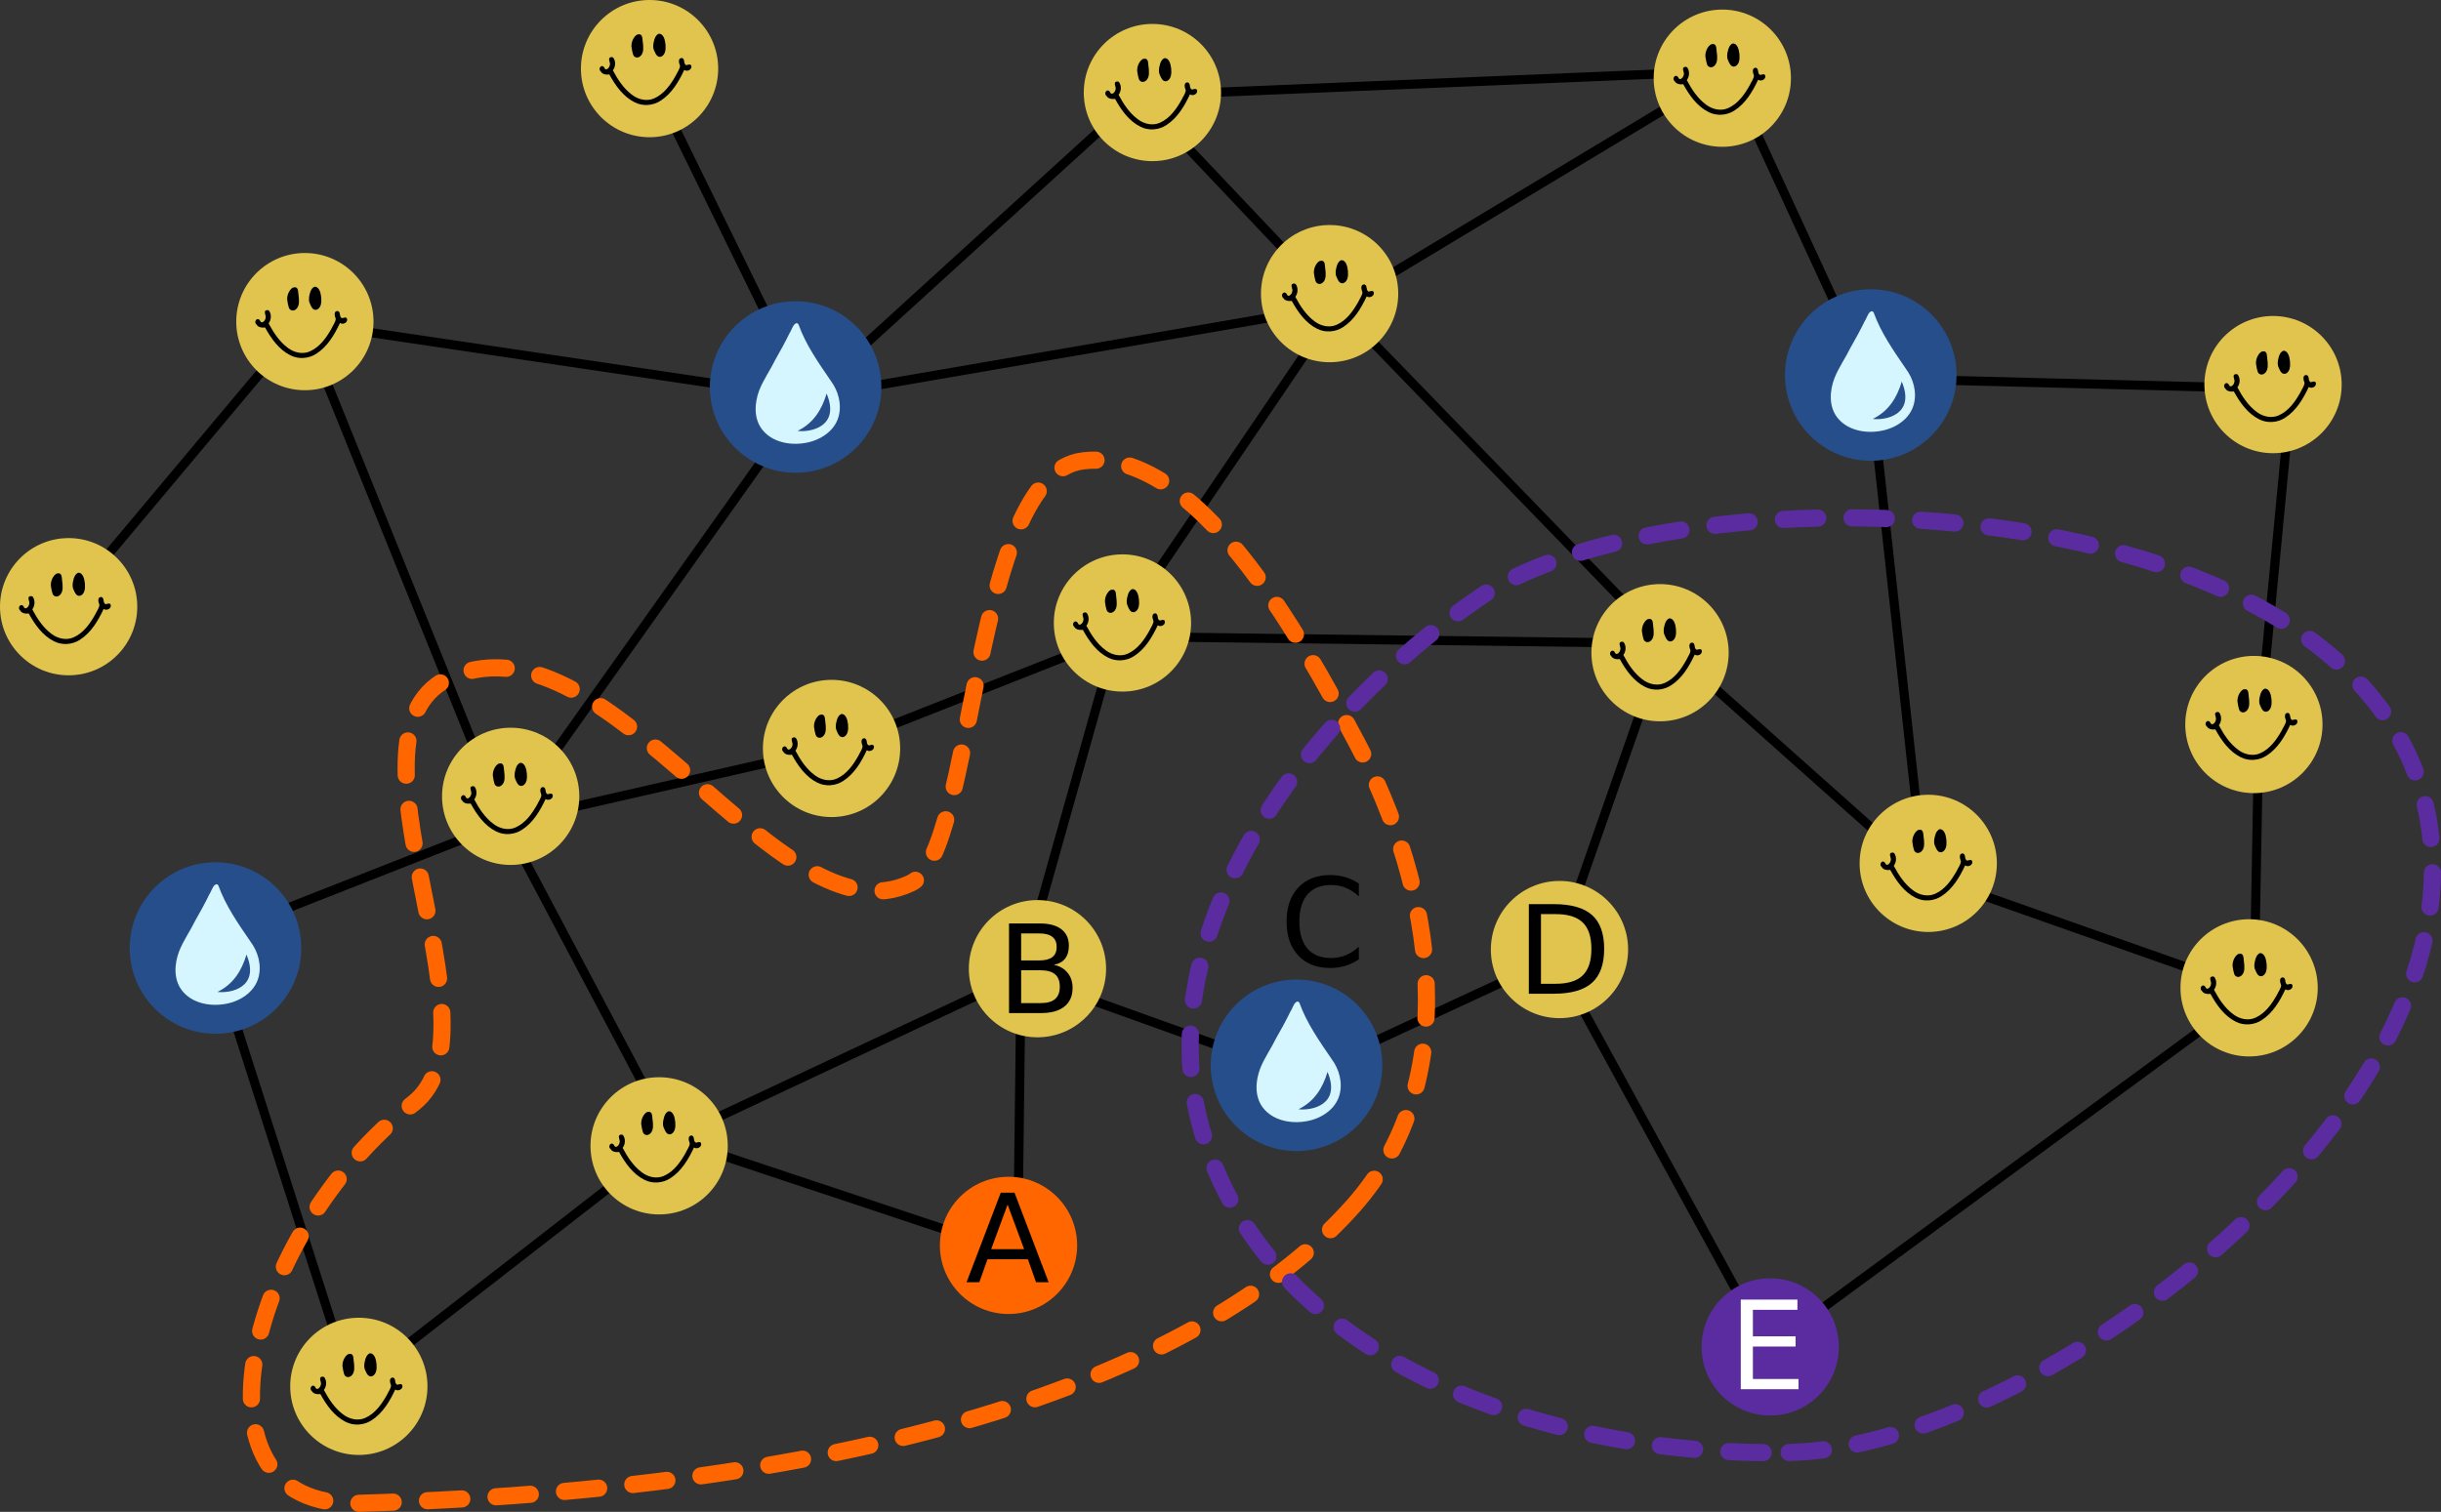 <?xml version="1.0" encoding="UTF-8" standalone="no"?>
<svg
   width="284.551mm"
   height="176.296mm"
   viewBox="0 0 284.551 176.296"
   version="1.1"
   id="svg5"
   sodipodi:docname="2023-BR-05-explanation_compatible.svg"
   inkscape:version="1.1.1 (3bf5ae0d25, 2021-09-20)"
   xmlns:inkscape="http://www.inkscape.org/namespaces/inkscape"
   xmlns:sodipodi="http://sodipodi.sourceforge.net/DTD/sodipodi-0.dtd"
   xmlns="http://www.w3.org/2000/svg"
   xmlns:svg="http://www.w3.org/2000/svg">
  <rect x="0" y="0" width="284.551" height="176.296" fill="#333333" stroke="none"/>
  <sodipodi:namedview
     id="namedview122"
     pagecolor="#ffffff"
     bordercolor="#666666"
     borderopacity="1.0"
     inkscape:pageshadow="2"
     inkscape:pageopacity="0.0"
     inkscape:pagecheckerboard="0"
     inkscape:document-units="mm"
     showgrid="false"
     inkscape:zoom="0.41097404"
     inkscape:cx="1023.179"
     inkscape:cy="646.02621"
     inkscape:window-width="2048"
     inkscape:window-height="1017"
     inkscape:window-x="-8"
     inkscape:window-y="-8"
     inkscape:window-maximized="1"
     inkscape:current-layer="svg5"
     inkscape:snap-nodes="false" />
  <defs
     id="defs2">
    <rect
       x="763.619"
       y="580.287"
       width="1365.906"
       height="586.853"
       id="rect23072" />
    <rect
       x="636.997"
       y="246.604"
       width="177.009"
       height="195.633"
       id="rect17804" />
    <clipPath
       id="clip0">
      <rect
         x="3643"
         y="183"
         width="207"
         height="220"
         id="rect17627" />
    </clipPath>
    <clipPath
       id="clip1">
      <rect
         x="3688"
         y="202"
         width="124"
         height="150"
         id="rect17630" />
    </clipPath>
    <clipPath
       id="clip2">
      <rect
         x="3688"
         y="202"
         width="124"
         height="150"
         id="rect17633" />
    </clipPath>
    <clipPath
       id="clip3">
      <rect
         x="3688"
         y="202"
         width="124"
         height="150"
         id="rect17636" />
    </clipPath>
    <clipPath
       id="clip4">
      <rect
         x="3688"
         y="202"
         width="124"
         height="150"
         id="rect17639" />
    </clipPath>
    <clipPath
       id="clip0-1">
      <rect
         x="3643"
         y="183"
         width="207"
         height="220"
         id="rect17627-9" />
    </clipPath>
    <clipPath
       id="clip1-8">
      <rect
         x="3688"
         y="202"
         width="124"
         height="150"
         id="rect17630-0" />
    </clipPath>
    <clipPath
       id="clip2-5">
      <rect
         x="3688"
         y="202"
         width="124"
         height="150"
         id="rect17633-2" />
    </clipPath>
    <clipPath
       id="clip3-5">
      <rect
         x="3688"
         y="202"
         width="124"
         height="150"
         id="rect17636-5" />
    </clipPath>
    <clipPath
       id="clip4-0">
      <rect
         x="3688"
         y="202"
         width="124"
         height="150"
         id="rect17639-1" />
    </clipPath>
    <clipPath
       id="clip0-13">
      <rect
         x="3643"
         y="183"
         width="207"
         height="220"
         id="rect17627-8" />
    </clipPath>
    <clipPath
       id="clip1-7">
      <rect
         x="3688"
         y="202"
         width="124"
         height="150"
         id="rect17630-3" />
    </clipPath>
    <clipPath
       id="clip2-0">
      <rect
         x="3688"
         y="202"
         width="124"
         height="150"
         id="rect17633-0" />
    </clipPath>
    <clipPath
       id="clip3-2">
      <rect
         x="3688"
         y="202"
         width="124"
         height="150"
         id="rect17636-9" />
    </clipPath>
    <clipPath
       id="clip4-6">
      <rect
         x="3688"
         y="202"
         width="124"
         height="150"
         id="rect17639-3" />
    </clipPath>
  </defs>
  <path
     style="fill:none;stroke:#000000;stroke-width:1.065;stroke-linecap:butt;stroke-linejoin:miter;stroke-miterlimit:4;stroke-dasharray:none;stroke-opacity:1"
     d="m 130.123,74.215 63.913,0.811"
     id="path665" />
  <path
     style="fill:none;stroke:#000000;stroke-width:1.065;stroke-linecap:butt;stroke-linejoin:miter;stroke-miterlimit:4;stroke-dasharray:none;stroke-opacity:1"
     d="M 6.966,71.378 35.275,37.608 94.075,46.325 75.145,7.676"
     id="path647" />
  <path
     style="fill:none;stroke:#000000;stroke-width:1.065;stroke-linecap:butt;stroke-linejoin:miter;stroke-miterlimit:4;stroke-dasharray:none;stroke-opacity:1"
     d="M 94.075,46.325 132.694,11.134 155.924,35.679 201.428,8.287"
     id="path649" />
  <path
     style="fill:none;stroke:#000000;stroke-width:1.065;stroke-linecap:butt;stroke-linejoin:miter;stroke-miterlimit:4;stroke-dasharray:none;stroke-opacity:1"
     d="m 132.694,11.134 68.734,-2.846 16.515,35.828 49.181,1.257"
     id="path651" />
  <path
     style="fill:none;stroke:#000000;stroke-width:1.065;stroke-linecap:butt;stroke-linejoin:miter;stroke-miterlimit:4;stroke-dasharray:none;stroke-opacity:1"
     d="m 217.943,44.115 6.333,57.874 38.486,13.572"
     id="path653" />
  <path
     style="fill:none;stroke:#000000;stroke-width:1.065;stroke-linecap:butt;stroke-linejoin:miter;stroke-miterlimit:4;stroke-dasharray:none;stroke-opacity:1"
     d="m 224.276,101.989 -30.241,-26.963 -12.822,36.674 24.881,45.502"
     id="path655" />
  <path
     style="fill:none;stroke:#000000;stroke-width:1.065;stroke-linecap:butt;stroke-linejoin:miter;stroke-miterlimit:4;stroke-dasharray:none;stroke-opacity:1"
     d="m 194.036,75.026 -38.111,-39.347 -25.802,38.043 v 0.493 l -11.097,39.455 -40.684,19.11"
     id="path657" />
  <path
     style="fill:none;stroke:#000000;stroke-width:1.065;stroke-linecap:butt;stroke-linejoin:miter;stroke-miterlimit:4;stroke-dasharray:none;stroke-opacity:1"
     d="M 94.075,46.325 58.833,95.928 35.275,37.608"
     id="path659" />
  <path
     style="fill:none;stroke:#000000;stroke-width:1.065;stroke-linecap:butt;stroke-linejoin:miter;stroke-miterlimit:4;stroke-dasharray:none;stroke-opacity:1"
     d="M 24.327,109.501 58.833,95.928 78.342,132.781 41.041,161.762 Z"
     id="path661" />
  <path
     style="fill:none;stroke:#000000;stroke-width:1.065;stroke-linecap:butt;stroke-linejoin:miter;stroke-miterlimit:4;stroke-dasharray:none;stroke-opacity:1"
     d="m 206.094,157.202 56.669,-41.641"
     id="path663" />
  <path
     style="fill:none;stroke:#000000;stroke-width:1.065;stroke-linecap:butt;stroke-linejoin:miter;stroke-miterlimit:4;stroke-dasharray:none;stroke-opacity:1"
     d="M 94.075,46.325 155.924,35.679"
     id="path667" />
  <path
     style="fill:none;stroke:#000000;stroke-width:1.065;stroke-linecap:butt;stroke-linejoin:miter;stroke-miterlimit:4;stroke-dasharray:none;stroke-opacity:1"
     d="m 58.833,95.928 38.54,-8.796 32.749,-12.917"
     id="path840" />
  <path
     style="fill:none;stroke:#000000;stroke-width:1.065;stroke-linecap:butt;stroke-linejoin:miter;stroke-miterlimit:4;stroke-dasharray:none;stroke-opacity:1"
     d="m 119.026,113.67 32.487,11.658 -0.247,0.247 29.947,-13.875"
     id="path842" />
  <path
     style="fill:none;stroke:#000000;stroke-width:1.065;stroke-linecap:butt;stroke-linejoin:miter;stroke-miterlimit:4;stroke-dasharray:none;stroke-opacity:1"
     d="m 267.124,45.372 -3.812,40.111"
     id="path2456" />
  <path
     style="fill:none;stroke:#000000;stroke-width:1.065;stroke-linecap:butt;stroke-linejoin:miter;stroke-miterlimit:4;stroke-dasharray:none;stroke-opacity:1"
     d="m 263.312,85.483 -0.549,30.078"
     id="path2458" />
  <path
     style="fill:none;stroke:#000000;stroke-width:1.065;stroke-linecap:butt;stroke-linejoin:miter;stroke-miterlimit:4;stroke-dasharray:none;stroke-opacity:1"
     d="m 78.342,132.781 40.288,13.407 0.396,-32.517"
     id="path23320" />
  <circle
     style="fill:#e1c44d;fill-opacity:1;fill-rule:evenodd;stroke:none;stroke-width:0.233"
     id="path31"
     cx="35.54"
     cy="37.502"
     r="8" />
  <circle
     style="fill:#e1c44d;fill-opacity:1;fill-rule:evenodd;stroke:none;stroke-width:0.233"
     id="path31-1"
     cx="8"
     cy="70.744"
     r="8" />
  <circle
     style="fill:#ff6600;fill-opacity:1;fill-rule:evenodd;stroke:none;stroke-width:0.233"
     id="path31-1-9"
     cx="117.565"
     cy="145.22"
     r="8" />
  <circle
     style="fill:#e1c44d;fill-opacity:1;fill-rule:evenodd;stroke:none;stroke-width:0.233"
     id="path31-9"
     cx="25.12"
     cy="110.544"
     r="8" />
  <circle
     style="fill:#e1c44d;fill-opacity:1;fill-rule:evenodd;stroke:none;stroke-width:0.233"
     id="path31-6"
     cx="41.83"
     cy="161.656"
     r="8" />
  <circle
     style="fill:#e1c44d;fill-opacity:1;fill-rule:evenodd;stroke:none;stroke-width:0.233"
     id="path31-6-8"
     cx="92.747"
     cy="45.125"
     r="8" />
  <circle
     style="fill:#e1c44d;fill-opacity:1;fill-rule:evenodd;stroke:none;stroke-width:0.233"
     id="path31-6-9"
     cx="59.529"
     cy="92.857"
     r="8" />
  <circle
     style="fill:#e1c44d;fill-opacity:1;fill-rule:evenodd;stroke:none;stroke-width:0.233"
     id="path31-6-5"
     cx="120.939"
     cy="112.955"
     r="8" />
  <circle
     style="fill:#e1c44d;fill-opacity:1;fill-rule:evenodd;stroke:none;stroke-width:0.233"
     id="path31-6-55"
     cx="181.791"
     cy="110.722"
     r="8" />
  <circle
     style="fill:#5a2ca0;fill-opacity:1;fill-rule:evenodd;stroke:none;stroke-width:0.233"
     id="path31-6-50"
     cx="206.355"
     cy="157.058"
     r="8" />
  <circle
     style="font-variation-settings:normal;opacity:1;vector-effect:none;fill:#e1c44d;fill-opacity:1;fill-rule:evenodd;stroke:none;stroke-width:0.233;stroke-linecap:butt;stroke-linejoin:miter;stroke-miterlimit:4;stroke-dasharray:none;stroke-dashoffset:0;stroke-opacity:1;-inkscape-stroke:none;stop-color:#000000;stop-opacity:1"
     id="path31-6-2"
     cx="154.994"
     cy="34.239"
     r="8" />
  <circle
     style="fill:#e1c44d;fill-opacity:1;fill-rule:evenodd;stroke:none;stroke-width:0.233"
     id="path31-6-6"
     cx="193.514"
     cy="76.109"
     r="8" />
  <circle
     style="fill:#e1c44d;fill-opacity:1;fill-rule:evenodd;stroke:none;stroke-width:0.233"
     id="path31-6-0"
     cx="218.078"
     cy="43.729"
     r="8" />
  <circle
     style="fill:#e1c44d;fill-opacity:1;fill-rule:evenodd;stroke:none;stroke-width:0.233"
     id="path31-6-92"
     cx="264.973"
     cy="44.846"
     r="8" />
  <circle
     style="fill:#e1c44d;fill-opacity:1;fill-rule:evenodd;stroke:none;stroke-width:0.233"
     id="path31-6-90"
     cx="262.182"
     cy="115.188"
     r="8" />
  <circle
     style="fill:#e1c44d;fill-opacity:1;fill-rule:evenodd;stroke:none;stroke-width:0.233"
     id="path31-6-4"
     cx="75.719"
     cy="8"
     r="8" />
  <circle
     style="fill:#e1c44d;fill-opacity:1;fill-rule:evenodd;stroke:none;stroke-width:0.233"
     id="path31-6-4-3"
     cx="151.086"
     cy="124.679"
     r="8" />
  <circle
     style="fill:#e1c44d;fill-opacity:1;fill-rule:evenodd;stroke:none;stroke-width:0.233"
     id="path31-6-4-6"
     cx="96.934"
     cy="87.274"
     r="8" />
  <circle
     style="fill:#e1c44d;fill-opacity:1;fill-rule:evenodd;stroke:none;stroke-width:0.233"
     id="path31-6-4-2"
     cx="262.74"
     cy="84.483"
     r="8" />
  <circle
     style="fill:#e1c44d;fill-opacity:1;fill-rule:evenodd;stroke:none;stroke-width:0.233"
     id="path31-6-28"
     cx="134.338"
     cy="10.791"
     r="8" />
  <circle
     style="fill:#e1c44d;fill-opacity:1;fill-rule:evenodd;stroke:none;stroke-width:0.233"
     id="path31-6-3"
     cx="200.772"
     cy="9.117"
     r="8" />
  <circle
     style="fill:#e1c44d;fill-opacity:1;fill-rule:evenodd;stroke:none;stroke-width:0.233"
     id="path31-6-3-8"
     cx="130.846"
     cy="72.642"
     r="8" />
  <circle
     style="fill:#e1c44d;fill-opacity:1;fill-rule:evenodd;stroke:none;stroke-width:0.233"
     id="path31-6-3-0"
     cx="76.836"
     cy="133.611"
     r="8" />
  <circle
     style="fill:#e1c44d;fill-opacity:1;fill-rule:evenodd;stroke:none;stroke-width:0.233"
     id="path31-6-3-87"
     cx="224.778"
     cy="100.673"
     r="8" />
  <g
     transform="matrix(0.265,0,0,0.265,-12.487,-40.57)"
     id="text17802"
     style="font-size:40px;line-height:1.25;white-space:pre;shape-inside:url(#rect17804)" />
  <g
     transform="matrix(0.265,0,0,0.265,-12.487,-40.57)"
     id="text23070"
     style="font-size:40px;line-height:1.25;white-space:pre;shape-inside:url(#rect23072)" />
  <g
     id="g6540"
     transform="translate(3,3)">
    <circle
       style="font-variation-settings:normal;vector-effect:none;fill:#264e8a;fill-opacity:1;stroke:none;stroke-width:0.233;stroke-linecap:butt;stroke-linejoin:miter;stroke-miterlimit:4;stroke-dasharray:none;stroke-dashoffset:0;stroke-opacity:1;-inkscape-stroke:none;paint-order:fill markers stroke;stop-color:#000000"
       id="path2496"
       cx="89.747"
       cy="42.125"
       r="10" />
    <path
       id="path5183"
       style="color:#000000;fill:#d5f6ff;stroke-width:1;stroke-linecap:round;stroke-linejoin:round;-inkscape-stroke:none"
       d="m 89.655,34.786 c -0.294,0.268 -0.399,0.761 -0.63,1.093 -0.509,1.045 -1.069,2.064 -1.647,3.072 -0.585,1.2 -1.373,2.298 -1.865,3.542 -0.556,1.46 -0.681,3.251 0.31,4.561 1.157,1.512 3.265,1.913 5.055,1.594 1.683,-0.278 3.395,-1.34 3.875,-3.062 0.405,-1.45 -0.038,-3.031 -0.928,-4.213 -1.417,-2.077 -2.892,-4.165 -3.746,-6.551 -0.152,-0.2 -0.25,-0.156 -0.424,-0.035 z"
       sodipodi:nodetypes="cccccccccc" />
    <path
       style="font-variation-settings:normal;vector-effect:none;fill:#264e8a;fill-opacity:1;stroke:none;stroke-width:0.233;stroke-linecap:butt;stroke-linejoin:miter;stroke-miterlimit:4;stroke-dasharray:none;stroke-dashoffset:0;stroke-opacity:1;-inkscape-stroke:none;paint-order:fill markers stroke;stop-color:#000000"
       d="m 93.36,42.893 c 1.617,3.855 -1.87,4.541 -3.386,4.353 1.85,-0.9 2.822,-2.47 3.386,-4.353 z"
       id="path5531"
       sodipodi:nodetypes="ccc" />
  </g>
  <g
     id="g6545"
     transform="translate(3,3)">
    <circle
       style="font-variation-settings:normal;vector-effect:none;fill:#264e8a;fill-opacity:1;stroke:none;stroke-width:0.233;stroke-linecap:butt;stroke-linejoin:miter;stroke-miterlimit:4;stroke-dasharray:none;stroke-dashoffset:0;stroke-opacity:1;-inkscape-stroke:none;paint-order:fill markers stroke;stop-color:#000000"
       id="path2496-6"
       cx="22.12"
       cy="107.544"
       r="10" />
    <path
       id="path5183-1"
       style="color:#000000;fill:#d5f6ff;stroke-width:1;stroke-linecap:round;stroke-linejoin:round;-inkscape-stroke:none"
       d="m 22.027,100.206 c -0.294,0.268 -0.399,0.761 -0.63,1.093 -0.509,1.045 -1.069,2.064 -1.647,3.072 -0.585,1.2 -1.373,2.298 -1.865,3.542 -0.556,1.46 -0.681,3.251 0.31,4.561 1.157,1.512 3.265,1.913 5.055,1.594 1.683,-0.278 3.395,-1.34 3.875,-3.062 0.405,-1.45 -0.038,-3.031 -0.928,-4.213 -1.417,-2.077 -2.892,-4.165 -3.746,-6.551 -0.152,-0.2 -0.25,-0.156 -0.424,-0.035 z"
       sodipodi:nodetypes="cccccccccc" />
    <path
       style="font-variation-settings:normal;vector-effect:none;fill:#264e8a;fill-opacity:1;stroke:none;stroke-width:0.233;stroke-linecap:butt;stroke-linejoin:miter;stroke-miterlimit:4;stroke-dasharray:none;stroke-dashoffset:0;stroke-opacity:1;-inkscape-stroke:none;paint-order:fill markers stroke;stop-color:#000000"
       d="m 25.733,108.312 c 1.617,3.855 -1.87,4.541 -3.386,4.353 1.85,-0.9 2.822,-2.47 3.386,-4.353 z"
       id="path5531-0"
       sodipodi:nodetypes="ccc" />
  </g>
  <g
     id="g6535"
     transform="translate(3,3)">
    <circle
       style="font-variation-settings:normal;vector-effect:none;fill:#264e8a;fill-opacity:1;stroke:none;stroke-width:0.233;stroke-linecap:butt;stroke-linejoin:miter;stroke-miterlimit:4;stroke-dasharray:none;stroke-dashoffset:0;stroke-opacity:1;-inkscape-stroke:none;paint-order:fill markers stroke;stop-color:#000000"
       id="path2496-0"
       cx="215.078"
       cy="40.729"
       r="10" />
    <path
       id="path5183-7"
       style="color:#000000;fill:#d5f6ff;stroke-width:1;stroke-linecap:round;stroke-linejoin:round;-inkscape-stroke:none"
       d="m 214.986,33.391 c -0.294,0.268 -0.399,0.761 -0.63,1.093 -0.509,1.045 -1.069,2.064 -1.647,3.072 -0.585,1.2 -1.373,2.298 -1.865,3.542 -0.556,1.46 -0.681,3.251 0.31,4.561 1.157,1.512 3.265,1.913 5.055,1.594 1.683,-0.278 3.395,-1.34 3.875,-3.062 0.405,-1.45 -0.038,-3.031 -0.928,-4.213 -1.417,-2.077 -2.892,-4.165 -3.746,-6.551 -0.152,-0.2 -0.25,-0.156 -0.424,-0.035 z"
       sodipodi:nodetypes="cccccccccc" />
    <path
       style="font-variation-settings:normal;vector-effect:none;fill:#264e8a;fill-opacity:1;stroke:none;stroke-width:0.233;stroke-linecap:butt;stroke-linejoin:miter;stroke-miterlimit:4;stroke-dasharray:none;stroke-dashoffset:0;stroke-opacity:1;-inkscape-stroke:none;paint-order:fill markers stroke;stop-color:#000000"
       d="m 218.692,41.498 c 1.617,3.855 -1.87,4.541 -3.386,4.353 1.85,-0.9 2.822,-2.47 3.386,-4.353 z"
       id="path5531-2"
       sodipodi:nodetypes="ccc" />
  </g>
  <g
     id="g6535-8"
     transform="translate(-63.941,83.492)">
    <circle
       style="font-variation-settings:normal;vector-effect:none;fill:#264e8a;fill-opacity:1;stroke:none;stroke-width:0.233;stroke-linecap:butt;stroke-linejoin:miter;stroke-miterlimit:4;stroke-dasharray:none;stroke-dashoffset:0;stroke-opacity:1;-inkscape-stroke:none;paint-order:fill markers stroke;stop-color:#000000"
       id="path2496-0-8"
       cx="215.078"
       cy="40.729"
       r="10" />
    <path
       id="path5183-7-7"
       style="color:#000000;fill:#d5f6ff;stroke-width:1;stroke-linecap:round;stroke-linejoin:round;-inkscape-stroke:none"
       d="m 214.986,33.391 c -0.294,0.268 -0.399,0.761 -0.63,1.093 -0.509,1.045 -1.069,2.064 -1.647,3.072 -0.585,1.2 -1.373,2.298 -1.865,3.542 -0.556,1.46 -0.681,3.251 0.31,4.561 1.157,1.512 3.265,1.913 5.055,1.594 1.683,-0.278 3.395,-1.34 3.875,-3.062 0.405,-1.45 -0.038,-3.031 -0.928,-4.213 -1.417,-2.077 -2.892,-4.165 -3.746,-6.551 -0.152,-0.2 -0.25,-0.156 -0.424,-0.035 z"
       sodipodi:nodetypes="cccccccccc" />
    <path
       style="font-variation-settings:normal;vector-effect:none;fill:#264e8a;fill-opacity:1;stroke:none;stroke-width:0.233;stroke-linecap:butt;stroke-linejoin:miter;stroke-miterlimit:4;stroke-dasharray:none;stroke-dashoffset:0;stroke-opacity:1;-inkscape-stroke:none;paint-order:fill markers stroke;stop-color:#000000"
       d="m 218.692,41.498 c 1.617,3.855 -1.87,4.541 -3.386,4.353 1.85,-0.9 2.822,-2.47 3.386,-4.353 z"
       id="path5531-2-3"
       sodipodi:nodetypes="ccc" />
  </g>
  <path
     style="fill:none;stroke:#ff6600;stroke-width:2.001;stroke-linecap:round;stroke-linejoin:round;stroke-miterlimit:4;stroke-dasharray:4.002;stroke-dashoffset:0"
     d="m 157.72,140.658 c 13.009,-14.6 9.597,-36.895 0.4,-54.157 C 151.315,73.731 139.407,52.167 126.268,53.738 113.099,55.309 113.809,99.319 106.194,102.972 90.703,110.397 71.34,71.25 52.797,78.855 c -14.81,6.074 6.484,41.208 -4.623,49.814 -19.433,15.07 -27.409,47.222 -6.565,46.632 67.657,-1.911 101.3,-18.012 116.11,-34.644 z"
     id="path168" />
  <path
     style="fill:none;stroke:#5a2ca0;stroke-width:2.001px;stroke-linecap:round;stroke-linejoin:round;stroke-dasharray:4.003px"
     d="m 208.565,169.367 c 26.488,-0.52 73.481,-34.214 74.952,-66.396 2.151,-47.163 -86.6,-50.004 -111.046,-33.303 -19.914,13.609 -39.007,38.827 -32.402,62.023 7.595,26.708 39.657,38.246 68.497,37.676 z"
     id="path170" />
  <g
     transform="matrix(0.051,0,0,0.051,-28.582,1.169)"
     id="g2782"
     style="clip-rule:evenodd;fill-rule:evenodd;stroke-linecap:round;stroke-linejoin:round;stroke-miterlimit:1.5">
    <g
       transform="matrix(0.984,0,0,1,394.483,-145.161)"
       id="g2748" />
    <g
       transform="translate(377.743,-152.961)"
       id="g2752" />
    <g
       transform="translate(370.411,-158.705)"
       id="g2756">
      <path
         id="path2754"
         style="color:#000000;clip-rule:nonzero;fill:#000000;fill-rule:nonzero;stroke-linecap:butt;stroke-linejoin:miter;-inkscape-stroke:none"
         d="m 801.226,844.707 c -12.161,1.147 -1.198,12.495 -4.386,19.138 -1.239,6.266 -9.636,14.024 -12.817,4.395 -6.582,-8.633 -14.834,4.04 -7.749,9.242 3.895,7.476 13.92,7.859 19.636,7.046 13.904,25.226 31.509,50.471 57.963,63.673 18.616,9.489 41.814,7.771 59.196,-3.656 25.575,-16.393 41.464,-43.548 54.095,-70.398 6.352,4.753 17.498,-0.403 16.355,-8.621 -1.374,-6.43 -8.89,-2.761 -11.616,-2.176 -7.596,-3.03 -2.081,-13.648 -9.667,-16.506 -10.075,-0.592 -7.482,11.524 -4.773,17.864 -0.234,7.15 -6.302,14.627 -9.358,21.643 -11.871,21.125 -26.81,42.705 -49.697,52.783 -16.601,7.459 -36.192,2.844 -50.247,-7.877 -19.461,-14.322 -32.981,-35.019 -44.124,-56.109 6.107,-8.29 7.05,-20.502 0.885,-29.021 -1.01,-0.891 -2.36,-1.362 -3.695,-1.42 z"
         sodipodi:nodetypes="cccccccccccccccccc" />
    </g>
    <g
       transform="translate(370.411,-158.705)"
       id="g2760" />
    <g
       transform="translate(370.411,-158.705)"
       id="g2764" />
    <g
       transform="translate(377.743,-152.961)"
       id="g2768" />
    <g
       transform="matrix(1.159,0.166,-0.13,0.906,338.085,-224.758)"
       id="g2774">
      <path
         d="m 869.504,799.274 c -1.805,-10.161 -6.141,-10.649 -10.394,-8.475 -4.071,2.081 -10.67,15.448 -8.726,31.466 0.124,1.026 4.466,20.356 7.59,23.425 3.166,3.111 6.477,3.001 9.142,1.224 3.288,-2.192 5.76,-6.773 6.67,-12.886 1.589,-10.672 -2.737,-26.054 -4.282,-34.754 z"
         id="path2772" />
    </g>
    <g
       transform="matrix(1.126,0.077,-0.063,0.916,362.512,-157.878)"
       id="g2778">
      <path
         d="m 869.353,799.775 c -1.202,-2.709 -4.424,-9.405 -10.243,-8.976 -1.654,0.122 -4.843,3.495 -6.463,7.385 -3.453,8.286 -5.253,25.164 -2.101,33.044 0.384,0.959 4.304,11.393 7.428,14.462 3.166,3.111 6.477,3.001 9.142,1.224 3.288,-2.192 5.76,-6.773 6.67,-12.886 1.589,-10.672 -0.99,-26.494 -4.433,-34.253 z"
         id="path2776" />
    </g>
  </g>
  <g
     transform="matrix(0.051,0,0,0.051,-56.133,34.518)"
     id="g2782-3"
     style="clip-rule:evenodd;fill-rule:evenodd;stroke-linecap:round;stroke-linejoin:round;stroke-miterlimit:1.5">
    <g
       transform="matrix(0.984,0,0,1,394.483,-145.161)"
       id="g2748-1" />
    <g
       transform="translate(377.743,-152.961)"
       id="g2752-8" />
    <g
       transform="translate(370.411,-158.705)"
       id="g2756-3">
      <path
         id="path2754-6"
         style="color:#000000;clip-rule:nonzero;fill:#000000;fill-rule:nonzero;stroke-linecap:butt;stroke-linejoin:miter;-inkscape-stroke:none"
         d="m 801.226,844.707 c -12.161,1.147 -1.198,12.495 -4.386,19.138 -1.239,6.266 -9.636,14.024 -12.817,4.395 -6.582,-8.633 -14.834,4.04 -7.749,9.242 3.895,7.476 13.92,7.859 19.636,7.046 13.904,25.226 31.509,50.471 57.963,63.673 18.616,9.489 41.814,7.771 59.196,-3.656 25.575,-16.393 41.464,-43.548 54.095,-70.398 6.352,4.753 17.498,-0.403 16.355,-8.621 -1.374,-6.43 -8.89,-2.761 -11.616,-2.176 -7.596,-3.03 -2.081,-13.648 -9.667,-16.506 -10.075,-0.592 -7.482,11.524 -4.773,17.864 -0.234,7.15 -6.302,14.627 -9.358,21.643 -11.871,21.125 -26.81,42.705 -49.697,52.783 -16.601,7.459 -36.192,2.844 -50.247,-7.877 -19.461,-14.322 -32.981,-35.019 -44.124,-56.109 6.107,-8.29 7.05,-20.502 0.885,-29.021 -1.01,-0.891 -2.36,-1.362 -3.695,-1.42 z"
         sodipodi:nodetypes="cccccccccccccccccc" />
    </g>
    <g
       transform="translate(370.411,-158.705)"
       id="g2760-6" />
    <g
       transform="translate(370.411,-158.705)"
       id="g2764-3" />
    <g
       transform="translate(377.743,-152.961)"
       id="g2768-8" />
    <g
       transform="matrix(1.159,0.166,-0.13,0.906,338.085,-224.758)"
       id="g2774-2">
      <path
         d="m 869.504,799.274 c -1.805,-10.161 -6.141,-10.649 -10.394,-8.475 -4.071,2.081 -10.67,15.448 -8.726,31.466 0.124,1.026 4.466,20.356 7.59,23.425 3.166,3.111 6.477,3.001 9.142,1.224 3.288,-2.192 5.76,-6.773 6.67,-12.886 1.589,-10.672 -2.737,-26.054 -4.282,-34.754 z"
         id="path2772-5" />
    </g>
    <g
       transform="matrix(1.126,0.077,-0.063,0.916,362.512,-157.878)"
       id="g2778-2">
      <path
         d="m 869.353,799.775 c -1.202,-2.709 -4.424,-9.405 -10.243,-8.976 -1.654,0.122 -4.843,3.495 -6.463,7.385 -3.453,8.286 -5.253,25.164 -2.101,33.044 0.384,0.959 4.304,11.393 7.428,14.462 3.166,3.111 6.477,3.001 9.142,1.224 3.288,-2.192 5.76,-6.773 6.67,-12.886 1.589,-10.672 -0.99,-26.494 -4.433,-34.253 z"
         id="path2776-1" />
    </g>
  </g>
  <g
     transform="matrix(0.051,0,0,0.051,11.549,-28.333)"
     id="g2782-3-8"
     style="clip-rule:evenodd;fill-rule:evenodd;stroke-linecap:round;stroke-linejoin:round;stroke-miterlimit:1.5">
    <g
       transform="matrix(0.984,0,0,1,394.483,-145.161)"
       id="g2748-1-2" />
    <g
       transform="translate(377.743,-152.961)"
       id="g2752-8-2" />
    <g
       transform="translate(370.411,-158.705)"
       id="g2756-3-6">
      <path
         id="path2754-6-4"
         style="color:#000000;clip-rule:nonzero;fill:#000000;fill-rule:nonzero;stroke-linecap:butt;stroke-linejoin:miter;-inkscape-stroke:none"
         d="m 801.226,844.707 c -12.161,1.147 -1.198,12.495 -4.386,19.138 -1.239,6.266 -9.636,14.024 -12.817,4.395 -6.582,-8.633 -14.834,4.04 -7.749,9.242 3.895,7.476 13.92,7.859 19.636,7.046 13.904,25.226 31.509,50.471 57.963,63.673 18.616,9.489 41.814,7.771 59.196,-3.656 25.575,-16.393 41.464,-43.548 54.095,-70.398 6.352,4.753 17.498,-0.403 16.355,-8.621 -1.374,-6.43 -8.89,-2.761 -11.616,-2.176 -7.596,-3.03 -2.081,-13.648 -9.667,-16.506 -10.075,-0.592 -7.482,11.524 -4.773,17.864 -0.234,7.15 -6.302,14.627 -9.358,21.643 -11.871,21.125 -26.81,42.705 -49.697,52.783 -16.601,7.459 -36.192,2.844 -50.247,-7.877 -19.461,-14.322 -32.981,-35.019 -44.124,-56.109 6.107,-8.29 7.05,-20.502 0.885,-29.021 -1.01,-0.891 -2.36,-1.362 -3.695,-1.42 z"
         sodipodi:nodetypes="cccccccccccccccccc" />
    </g>
    <g
       transform="translate(370.411,-158.705)"
       id="g2760-6-2" />
    <g
       transform="translate(370.411,-158.705)"
       id="g2764-3-3" />
    <g
       transform="translate(377.743,-152.961)"
       id="g2768-8-4" />
    <g
       transform="matrix(1.159,0.166,-0.13,0.906,338.085,-224.758)"
       id="g2774-2-8">
      <path
         d="m 869.504,799.274 c -1.805,-10.161 -6.141,-10.649 -10.394,-8.475 -4.071,2.081 -10.67,15.448 -8.726,31.466 0.124,1.026 4.466,20.356 7.59,23.425 3.166,3.111 6.477,3.001 9.142,1.224 3.288,-2.192 5.76,-6.773 6.67,-12.886 1.589,-10.672 -2.737,-26.054 -4.282,-34.754 z"
         id="path2772-5-2" />
    </g>
    <g
       transform="matrix(1.126,0.077,-0.063,0.916,362.512,-157.878)"
       id="g2778-2-6">
      <path
         d="m 869.353,799.775 c -1.202,-2.709 -4.424,-9.405 -10.243,-8.976 -1.654,0.122 -4.843,3.495 -6.463,7.385 -3.453,8.286 -5.253,25.164 -2.101,33.044 0.384,0.959 4.304,11.393 7.428,14.462 3.166,3.111 6.477,3.001 9.142,1.224 3.288,-2.192 5.76,-6.773 6.67,-12.886 1.589,-10.672 -0.99,-26.494 -4.433,-34.253 z"
         id="path2776-1-9" />
    </g>
  </g>
  <g
     transform="matrix(0.051,0,0,0.051,70.501,-25.488)"
     id="g2782-3-8-3"
     style="clip-rule:evenodd;fill-rule:evenodd;stroke-linecap:round;stroke-linejoin:round;stroke-miterlimit:1.5">
    <g
       transform="matrix(0.984,0,0,1,394.483,-145.161)"
       id="g2748-1-2-7" />
    <g
       transform="translate(377.743,-152.961)"
       id="g2752-8-2-7" />
    <g
       transform="translate(370.411,-158.705)"
       id="g2756-3-6-8">
      <path
         id="path2754-6-4-2"
         style="color:#000000;clip-rule:nonzero;fill:#000000;fill-rule:nonzero;stroke-linecap:butt;stroke-linejoin:miter;-inkscape-stroke:none"
         d="m 801.226,844.707 c -12.161,1.147 -1.198,12.495 -4.386,19.138 -1.239,6.266 -9.636,14.024 -12.817,4.395 -6.582,-8.633 -14.834,4.04 -7.749,9.242 3.895,7.476 13.92,7.859 19.636,7.046 13.904,25.226 31.509,50.471 57.963,63.673 18.616,9.489 41.814,7.771 59.196,-3.656 25.575,-16.393 41.464,-43.548 54.095,-70.398 6.352,4.753 17.498,-0.403 16.355,-8.621 -1.374,-6.43 -8.89,-2.761 -11.616,-2.176 -7.596,-3.03 -2.081,-13.648 -9.667,-16.506 -10.075,-0.592 -7.482,11.524 -4.773,17.864 -0.234,7.15 -6.302,14.627 -9.358,21.643 -11.871,21.125 -26.81,42.705 -49.697,52.783 -16.601,7.459 -36.192,2.844 -50.247,-7.877 -19.461,-14.322 -32.981,-35.019 -44.124,-56.109 6.107,-8.29 7.05,-20.502 0.885,-29.021 -1.01,-0.891 -2.36,-1.362 -3.695,-1.42 z"
         sodipodi:nodetypes="cccccccccccccccccc" />
    </g>
    <g
       transform="translate(370.411,-158.705)"
       id="g2760-6-2-0" />
    <g
       transform="translate(370.411,-158.705)"
       id="g2764-3-3-2" />
    <g
       transform="translate(377.743,-152.961)"
       id="g2768-8-4-3" />
    <g
       transform="matrix(1.159,0.166,-0.13,0.906,338.085,-224.758)"
       id="g2774-2-8-6">
      <path
         d="m 869.504,799.274 c -1.805,-10.161 -6.141,-10.649 -10.394,-8.475 -4.071,2.081 -10.67,15.448 -8.726,31.466 0.124,1.026 4.466,20.356 7.59,23.425 3.166,3.111 6.477,3.001 9.142,1.224 3.288,-2.192 5.76,-6.773 6.67,-12.886 1.589,-10.672 -2.737,-26.054 -4.282,-34.754 z"
         id="path2772-5-2-6" />
    </g>
    <g
       transform="matrix(1.126,0.077,-0.063,0.916,362.512,-157.878)"
       id="g2778-2-6-9">
      <path
         d="m 869.353,799.775 c -1.202,-2.709 -4.424,-9.405 -10.243,-8.976 -1.654,0.122 -4.843,3.495 -6.463,7.385 -3.453,8.286 -5.253,25.164 -2.101,33.044 0.384,0.959 4.304,11.393 7.428,14.462 3.166,3.111 6.477,3.001 9.142,1.224 3.288,-2.192 5.76,-6.773 6.67,-12.886 1.589,-10.672 -0.99,-26.494 -4.433,-34.253 z"
         id="path2776-1-9-9" />
    </g>
  </g>
  <g
     transform="matrix(0.051,0,0,0.051,91.101,-1.929)"
     id="g2782-3-8-2"
     style="clip-rule:evenodd;fill-rule:evenodd;stroke-linecap:round;stroke-linejoin:round;stroke-miterlimit:1.5">
    <g
       transform="matrix(0.984,0,0,1,394.483,-145.161)"
       id="g2748-1-2-5" />
    <g
       transform="translate(377.743,-152.961)"
       id="g2752-8-2-8" />
    <g
       transform="translate(370.411,-158.705)"
       id="g2756-3-6-84">
      <path
         id="path2754-6-4-5"
         style="color:#000000;clip-rule:nonzero;fill:#000000;fill-rule:nonzero;stroke-linecap:butt;stroke-linejoin:miter;-inkscape-stroke:none"
         d="m 801.226,844.707 c -12.161,1.147 -1.198,12.495 -4.386,19.138 -1.239,6.266 -9.636,14.024 -12.817,4.395 -6.582,-8.633 -14.834,4.04 -7.749,9.242 3.895,7.476 13.92,7.859 19.636,7.046 13.904,25.226 31.509,50.471 57.963,63.673 18.616,9.489 41.814,7.771 59.196,-3.656 25.575,-16.393 41.464,-43.548 54.095,-70.398 6.352,4.753 17.498,-0.403 16.355,-8.621 -1.374,-6.43 -8.89,-2.761 -11.616,-2.176 -7.596,-3.03 -2.081,-13.648 -9.667,-16.506 -10.075,-0.592 -7.482,11.524 -4.773,17.864 -0.234,7.15 -6.302,14.627 -9.358,21.643 -11.871,21.125 -26.81,42.705 -49.697,52.783 -16.601,7.459 -36.192,2.844 -50.247,-7.877 -19.461,-14.322 -32.981,-35.019 -44.124,-56.109 6.107,-8.29 7.05,-20.502 0.885,-29.021 -1.01,-0.891 -2.36,-1.362 -3.695,-1.42 z"
         sodipodi:nodetypes="cccccccccccccccccc" />
    </g>
    <g
       transform="translate(370.411,-158.705)"
       id="g2760-6-2-5" />
    <g
       transform="translate(370.411,-158.705)"
       id="g2764-3-3-3" />
    <g
       transform="translate(377.743,-152.961)"
       id="g2768-8-4-4" />
    <g
       transform="matrix(1.159,0.166,-0.13,0.906,338.085,-224.758)"
       id="g2774-2-8-64">
      <path
         d="m 869.504,799.274 c -1.805,-10.161 -6.141,-10.649 -10.394,-8.475 -4.071,2.081 -10.67,15.448 -8.726,31.466 0.124,1.026 4.466,20.356 7.59,23.425 3.166,3.111 6.477,3.001 9.142,1.224 3.288,-2.192 5.76,-6.773 6.67,-12.886 1.589,-10.672 -2.737,-26.054 -4.282,-34.754 z"
         id="path2772-5-2-5" />
    </g>
    <g
       transform="matrix(1.126,0.077,-0.063,0.916,362.512,-157.878)"
       id="g2778-2-6-3">
      <path
         d="m 869.353,799.775 c -1.202,-2.709 -4.424,-9.405 -10.243,-8.976 -1.654,0.122 -4.843,3.495 -6.463,7.385 -3.453,8.286 -5.253,25.164 -2.101,33.044 0.384,0.959 4.304,11.393 7.428,14.462 3.166,3.111 6.477,3.001 9.142,1.224 3.288,-2.192 5.76,-6.773 6.67,-12.886 1.589,-10.672 -0.99,-26.494 -4.433,-34.253 z"
         id="path2776-1-9-92" />
    </g>
  </g>
  <g
     transform="matrix(0.051,0,0,0.051,136.738,-27.195)"
     id="g2782-3-8-9"
     style="clip-rule:evenodd;fill-rule:evenodd;stroke-linecap:round;stroke-linejoin:round;stroke-miterlimit:1.5">
    <g
       transform="matrix(0.984,0,0,1,394.483,-145.161)"
       id="g2748-1-2-1" />
    <g
       transform="translate(377.743,-152.961)"
       id="g2752-8-2-5" />
    <g
       transform="translate(370.411,-158.705)"
       id="g2756-3-6-88">
      <path
         id="path2754-6-4-3"
         style="color:#000000;clip-rule:nonzero;fill:#000000;fill-rule:nonzero;stroke-linecap:butt;stroke-linejoin:miter;-inkscape-stroke:none"
         d="m 801.226,844.707 c -12.161,1.147 -1.198,12.495 -4.386,19.138 -1.239,6.266 -9.636,14.024 -12.817,4.395 -6.582,-8.633 -14.834,4.04 -7.749,9.242 3.895,7.476 13.92,7.859 19.636,7.046 13.904,25.226 31.509,50.471 57.963,63.673 18.616,9.489 41.814,7.771 59.196,-3.656 25.575,-16.393 41.464,-43.548 54.095,-70.398 6.352,4.753 17.498,-0.403 16.355,-8.621 -1.374,-6.43 -8.89,-2.761 -11.616,-2.176 -7.596,-3.03 -2.081,-13.648 -9.667,-16.506 -10.075,-0.592 -7.482,11.524 -4.773,17.864 -0.234,7.15 -6.302,14.627 -9.358,21.643 -11.871,21.125 -26.81,42.705 -49.697,52.783 -16.601,7.459 -36.192,2.844 -50.247,-7.877 -19.461,-14.322 -32.981,-35.019 -44.124,-56.109 6.107,-8.29 7.05,-20.502 0.885,-29.021 -1.01,-0.891 -2.36,-1.362 -3.695,-1.42 z"
         sodipodi:nodetypes="cccccccccccccccccc" />
    </g>
    <g
       transform="translate(370.411,-158.705)"
       id="g2760-6-2-03" />
    <g
       transform="translate(370.411,-158.705)"
       id="g2764-3-3-37" />
    <g
       transform="translate(377.743,-152.961)"
       id="g2768-8-4-2" />
    <g
       transform="matrix(1.159,0.166,-0.13,0.906,338.085,-224.758)"
       id="g2774-2-8-7">
      <path
         d="m 869.504,799.274 c -1.805,-10.161 -6.141,-10.649 -10.394,-8.475 -4.071,2.081 -10.67,15.448 -8.726,31.466 0.124,1.026 4.466,20.356 7.59,23.425 3.166,3.111 6.477,3.001 9.142,1.224 3.288,-2.192 5.76,-6.773 6.67,-12.886 1.589,-10.672 -2.737,-26.054 -4.282,-34.754 z"
         id="path2772-5-2-0" />
    </g>
    <g
       transform="matrix(1.126,0.077,-0.063,0.916,362.512,-157.878)"
       id="g2778-2-6-4">
      <path
         d="m 869.353,799.775 c -1.202,-2.709 -4.424,-9.405 -10.243,-8.976 -1.654,0.122 -4.843,3.495 -6.463,7.385 -3.453,8.286 -5.253,25.164 -2.101,33.044 0.384,0.959 4.304,11.393 7.428,14.462 3.166,3.111 6.477,3.001 9.142,1.224 3.288,-2.192 5.76,-6.773 6.67,-12.886 1.589,-10.672 -0.99,-26.494 -4.433,-34.253 z"
         id="path2776-1-9-6" />
    </g>
  </g>
  <g
     transform="matrix(0.051,0,0,0.051,200.922,8.633)"
     id="g2782-3-8-1"
     style="clip-rule:evenodd;fill-rule:evenodd;stroke-linecap:round;stroke-linejoin:round;stroke-miterlimit:1.5">
    <g
       transform="matrix(0.984,0,0,1,394.483,-145.161)"
       id="g2748-1-2-14" />
    <g
       transform="translate(377.743,-152.961)"
       id="g2752-8-2-79" />
    <g
       transform="translate(370.411,-158.705)"
       id="g2756-3-6-6">
      <path
         id="path2754-6-4-50"
         style="color:#000000;clip-rule:nonzero;fill:#000000;fill-rule:nonzero;stroke-linecap:butt;stroke-linejoin:miter;-inkscape-stroke:none"
         d="m 801.226,844.707 c -12.161,1.147 -1.198,12.495 -4.386,19.138 -1.239,6.266 -9.636,14.024 -12.817,4.395 -6.582,-8.633 -14.834,4.04 -7.749,9.242 3.895,7.476 13.92,7.859 19.636,7.046 13.904,25.226 31.509,50.471 57.963,63.673 18.616,9.489 41.814,7.771 59.196,-3.656 25.575,-16.393 41.464,-43.548 54.095,-70.398 6.352,4.753 17.498,-0.403 16.355,-8.621 -1.374,-6.43 -8.89,-2.761 -11.616,-2.176 -7.596,-3.03 -2.081,-13.648 -9.667,-16.506 -10.075,-0.592 -7.482,11.524 -4.773,17.864 -0.234,7.15 -6.302,14.627 -9.358,21.643 -11.871,21.125 -26.81,42.705 -49.697,52.783 -16.601,7.459 -36.192,2.844 -50.247,-7.877 -19.461,-14.322 -32.981,-35.019 -44.124,-56.109 6.107,-8.29 7.05,-20.502 0.885,-29.021 -1.01,-0.891 -2.36,-1.362 -3.695,-1.42 z"
         sodipodi:nodetypes="cccccccccccccccccc" />
    </g>
    <g
       transform="translate(370.411,-158.705)"
       id="g2760-6-2-3" />
    <g
       transform="translate(370.411,-158.705)"
       id="g2764-3-3-5" />
    <g
       transform="translate(377.743,-152.961)"
       id="g2768-8-4-25" />
    <g
       transform="matrix(1.159,0.166,-0.13,0.906,338.085,-224.758)"
       id="g2774-2-8-9">
      <path
         d="m 869.504,799.274 c -1.805,-10.161 -6.141,-10.649 -10.394,-8.475 -4.071,2.081 -10.67,15.448 -8.726,31.466 0.124,1.026 4.466,20.356 7.59,23.425 3.166,3.111 6.477,3.001 9.142,1.224 3.288,-2.192 5.76,-6.773 6.67,-12.886 1.589,-10.672 -2.737,-26.054 -4.282,-34.754 z"
         id="path2772-5-2-02" />
    </g>
    <g
       transform="matrix(1.126,0.077,-0.063,0.916,362.512,-157.878)"
       id="g2778-2-6-7">
      <path
         d="m 869.353,799.775 c -1.202,-2.709 -4.424,-9.405 -10.243,-8.976 -1.654,0.122 -4.843,3.495 -6.463,7.385 -3.453,8.286 -5.253,25.164 -2.101,33.044 0.384,0.959 4.304,11.393 7.428,14.462 3.166,3.111 6.477,3.001 9.142,1.224 3.288,-2.192 5.76,-6.773 6.67,-12.886 1.589,-10.672 -0.99,-26.494 -4.433,-34.253 z"
         id="path2776-1-9-1" />
    </g>
  </g>
  <g
     transform="matrix(0.051,0,0,0.051,160.865,64.421)"
     id="g2782-3-8-22"
     style="clip-rule:evenodd;fill-rule:evenodd;stroke-linecap:round;stroke-linejoin:round;stroke-miterlimit:1.5">
    <g
       transform="matrix(0.984,0,0,1,394.483,-145.161)"
       id="g2748-1-2-9" />
    <g
       transform="translate(377.743,-152.961)"
       id="g2752-8-2-4" />
    <g
       transform="translate(370.411,-158.705)"
       id="g2756-3-6-87">
      <path
         id="path2754-6-4-6"
         style="color:#000000;clip-rule:nonzero;fill:#000000;fill-rule:nonzero;stroke-linecap:butt;stroke-linejoin:miter;-inkscape-stroke:none"
         d="m 801.226,844.707 c -12.161,1.147 -1.198,12.495 -4.386,19.138 -1.239,6.266 -9.636,14.024 -12.817,4.395 -6.582,-8.633 -14.834,4.04 -7.749,9.242 3.895,7.476 13.92,7.859 19.636,7.046 13.904,25.226 31.509,50.471 57.963,63.673 18.616,9.489 41.814,7.771 59.196,-3.656 25.575,-16.393 41.464,-43.548 54.095,-70.398 6.352,4.753 17.498,-0.403 16.355,-8.621 -1.374,-6.43 -8.89,-2.761 -11.616,-2.176 -7.596,-3.03 -2.081,-13.648 -9.667,-16.506 -10.075,-0.592 -7.482,11.524 -4.773,17.864 -0.234,7.15 -6.302,14.627 -9.358,21.643 -11.871,21.125 -26.81,42.705 -49.697,52.783 -16.601,7.459 -36.192,2.844 -50.247,-7.877 -19.461,-14.322 -32.981,-35.019 -44.124,-56.109 6.107,-8.29 7.05,-20.502 0.885,-29.021 -1.01,-0.891 -2.36,-1.362 -3.695,-1.42 z"
         sodipodi:nodetypes="cccccccccccccccccc" />
    </g>
    <g
       transform="translate(370.411,-158.705)"
       id="g2760-6-2-35" />
    <g
       transform="translate(370.411,-158.705)"
       id="g2764-3-3-6" />
    <g
       transform="translate(377.743,-152.961)"
       id="g2768-8-4-42" />
    <g
       transform="matrix(1.159,0.166,-0.13,0.906,338.085,-224.758)"
       id="g2774-2-8-79">
      <path
         d="m 869.504,799.274 c -1.805,-10.161 -6.141,-10.649 -10.394,-8.475 -4.071,2.081 -10.67,15.448 -8.726,31.466 0.124,1.026 4.466,20.356 7.59,23.425 3.166,3.111 6.477,3.001 9.142,1.224 3.288,-2.192 5.76,-6.773 6.67,-12.886 1.589,-10.672 -2.737,-26.054 -4.282,-34.754 z"
         id="path2772-5-2-52" />
    </g>
    <g
       transform="matrix(1.126,0.077,-0.063,0.916,362.512,-157.878)"
       id="g2778-2-6-40">
      <path
         d="m 869.353,799.775 c -1.202,-2.709 -4.424,-9.405 -10.243,-8.976 -1.654,0.122 -4.843,3.495 -6.463,7.385 -3.453,8.286 -5.253,25.164 -2.101,33.044 0.384,0.959 4.304,11.393 7.428,14.462 3.166,3.111 6.477,3.001 9.142,1.224 3.288,-2.192 5.76,-6.773 6.67,-12.886 1.589,-10.672 -0.99,-26.494 -4.433,-34.253 z"
         id="path2776-1-9-8" />
    </g>
  </g>
  <g
     transform="matrix(0.051,0,0,0.051,198.763,48.032)"
     id="g2782-3-8-33"
     style="clip-rule:evenodd;fill-rule:evenodd;stroke-linecap:round;stroke-linejoin:round;stroke-miterlimit:1.5">
    <g
       transform="matrix(0.984,0,0,1,394.483,-145.161)"
       id="g2748-1-2-2" />
    <g
       transform="translate(377.743,-152.961)"
       id="g2752-8-2-1" />
    <g
       transform="translate(370.411,-158.705)"
       id="g2756-3-6-63">
      <path
         id="path2754-6-4-39"
         style="color:#000000;clip-rule:nonzero;fill:#000000;fill-rule:nonzero;stroke-linecap:butt;stroke-linejoin:miter;-inkscape-stroke:none"
         d="m 801.226,844.707 c -12.161,1.147 -1.198,12.495 -4.386,19.138 -1.239,6.266 -9.636,14.024 -12.817,4.395 -6.582,-8.633 -14.834,4.04 -7.749,9.242 3.895,7.476 13.92,7.859 19.636,7.046 13.904,25.226 31.509,50.471 57.963,63.673 18.616,9.489 41.814,7.771 59.196,-3.656 25.575,-16.393 41.464,-43.548 54.095,-70.398 6.352,4.753 17.498,-0.403 16.355,-8.621 -1.374,-6.43 -8.89,-2.761 -11.616,-2.176 -7.596,-3.03 -2.081,-13.648 -9.667,-16.506 -10.075,-0.592 -7.482,11.524 -4.773,17.864 -0.234,7.15 -6.302,14.627 -9.358,21.643 -11.871,21.125 -26.81,42.705 -49.697,52.783 -16.601,7.459 -36.192,2.844 -50.247,-7.877 -19.461,-14.322 -32.981,-35.019 -44.124,-56.109 6.107,-8.29 7.05,-20.502 0.885,-29.021 -1.01,-0.891 -2.36,-1.362 -3.695,-1.42 z"
         sodipodi:nodetypes="cccccccccccccccccc" />
    </g>
    <g
       transform="translate(370.411,-158.705)"
       id="g2760-6-2-2" />
    <g
       transform="translate(370.411,-158.705)"
       id="g2764-3-3-9" />
    <g
       transform="translate(377.743,-152.961)"
       id="g2768-8-4-9" />
    <g
       transform="matrix(1.159,0.166,-0.13,0.906,338.085,-224.758)"
       id="g2774-2-8-5">
      <path
         d="m 869.504,799.274 c -1.805,-10.161 -6.141,-10.649 -10.394,-8.475 -4.071,2.081 -10.67,15.448 -8.726,31.466 0.124,1.026 4.466,20.356 7.59,23.425 3.166,3.111 6.477,3.001 9.142,1.224 3.288,-2.192 5.76,-6.773 6.67,-12.886 1.589,-10.672 -2.737,-26.054 -4.282,-34.754 z"
         id="path2772-5-2-56" />
    </g>
    <g
       transform="matrix(1.126,0.077,-0.063,0.916,362.512,-157.878)"
       id="g2778-2-6-5">
      <path
         d="m 869.353,799.775 c -1.202,-2.709 -4.424,-9.405 -10.243,-8.976 -1.654,0.122 -4.843,3.495 -6.463,7.385 -3.453,8.286 -5.253,25.164 -2.101,33.044 0.384,0.959 4.304,11.393 7.428,14.462 3.166,3.111 6.477,3.001 9.142,1.224 3.288,-2.192 5.76,-6.773 6.67,-12.886 1.589,-10.672 -0.99,-26.494 -4.433,-34.253 z"
         id="path2776-1-9-3" />
    </g>
  </g>
  <g
     transform="matrix(0.051,0,0,0.051,129.34,39.838)"
     id="g2782-3-8-5"
     style="clip-rule:evenodd;fill-rule:evenodd;stroke-linecap:round;stroke-linejoin:round;stroke-miterlimit:1.5">
    <g
       transform="matrix(0.984,0,0,1,394.483,-145.161)"
       id="g2748-1-2-4" />
    <g
       transform="translate(377.743,-152.961)"
       id="g2752-8-2-9" />
    <g
       transform="translate(370.411,-158.705)"
       id="g2756-3-6-9">
      <path
         id="path2754-6-4-34"
         style="color:#000000;clip-rule:nonzero;fill:#000000;fill-rule:nonzero;stroke-linecap:butt;stroke-linejoin:miter;-inkscape-stroke:none"
         d="m 801.226,844.707 c -12.161,1.147 -1.198,12.495 -4.386,19.138 -1.239,6.266 -9.636,14.024 -12.817,4.395 -6.582,-8.633 -14.834,4.04 -7.749,9.242 3.895,7.476 13.92,7.859 19.636,7.046 13.904,25.226 31.509,50.471 57.963,63.673 18.616,9.489 41.814,7.771 59.196,-3.656 25.575,-16.393 41.464,-43.548 54.095,-70.398 6.352,4.753 17.498,-0.403 16.355,-8.621 -1.374,-6.43 -8.89,-2.761 -11.616,-2.176 -7.596,-3.03 -2.081,-13.648 -9.667,-16.506 -10.075,-0.592 -7.482,11.524 -4.773,17.864 -0.234,7.15 -6.302,14.627 -9.358,21.643 -11.871,21.125 -26.81,42.705 -49.697,52.783 -16.601,7.459 -36.192,2.844 -50.247,-7.877 -19.461,-14.322 -32.981,-35.019 -44.124,-56.109 6.107,-8.29 7.05,-20.502 0.885,-29.021 -1.01,-0.891 -2.36,-1.362 -3.695,-1.42 z"
         sodipodi:nodetypes="cccccccccccccccccc" />
    </g>
    <g
       transform="translate(370.411,-158.705)"
       id="g2760-6-2-7" />
    <g
       transform="translate(370.411,-158.705)"
       id="g2764-3-3-7" />
    <g
       transform="translate(377.743,-152.961)"
       id="g2768-8-4-1" />
    <g
       transform="matrix(1.159,0.166,-0.13,0.906,338.085,-224.758)"
       id="g2774-2-8-66">
      <path
         d="m 869.504,799.274 c -1.805,-10.161 -6.141,-10.649 -10.394,-8.475 -4.071,2.081 -10.67,15.448 -8.726,31.466 0.124,1.026 4.466,20.356 7.59,23.425 3.166,3.111 6.477,3.001 9.142,1.224 3.288,-2.192 5.76,-6.773 6.67,-12.886 1.589,-10.672 -2.737,-26.054 -4.282,-34.754 z"
         id="path2772-5-2-3" />
    </g>
    <g
       transform="matrix(1.126,0.077,-0.063,0.916,362.512,-157.878)"
       id="g2778-2-6-39">
      <path
         d="m 869.353,799.775 c -1.202,-2.709 -4.424,-9.405 -10.243,-8.976 -1.654,0.122 -4.843,3.495 -6.463,7.385 -3.453,8.286 -5.253,25.164 -2.101,33.044 0.384,0.959 4.304,11.393 7.428,14.462 3.166,3.111 6.477,3.001 9.142,1.224 3.288,-2.192 5.76,-6.773 6.67,-12.886 1.589,-10.672 -0.99,-26.494 -4.433,-34.253 z"
         id="path2776-1-9-4" />
    </g>
  </g>
  <g
     transform="matrix(0.051,0,0,0.051,66.746,36.424)"
     id="g2782-3-8-97"
     style="clip-rule:evenodd;fill-rule:evenodd;stroke-linecap:round;stroke-linejoin:round;stroke-miterlimit:1.5">
    <g
       transform="matrix(0.984,0,0,1,394.483,-145.161)"
       id="g2748-1-2-13" />
    <g
       transform="translate(377.743,-152.961)"
       id="g2752-8-2-42" />
    <g
       transform="translate(370.411,-158.705)"
       id="g2756-3-6-0">
      <path
         id="path2754-6-4-32"
         style="color:#000000;clip-rule:nonzero;fill:#000000;fill-rule:nonzero;stroke-linecap:butt;stroke-linejoin:miter;-inkscape-stroke:none"
         d="m 801.226,844.707 c -12.161,1.147 -1.198,12.495 -4.386,19.138 -1.239,6.266 -9.636,14.024 -12.817,4.395 -6.582,-8.633 -14.834,4.04 -7.749,9.242 3.895,7.476 13.92,7.859 19.636,7.046 13.904,25.226 31.509,50.471 57.963,63.673 18.616,9.489 41.814,7.771 59.196,-3.656 25.575,-16.393 41.464,-43.548 54.095,-70.398 6.352,4.753 17.498,-0.403 16.355,-8.621 -1.374,-6.43 -8.89,-2.761 -11.616,-2.176 -7.596,-3.03 -2.081,-13.648 -9.667,-16.506 -10.075,-0.592 -7.482,11.524 -4.773,17.864 -0.234,7.15 -6.302,14.627 -9.358,21.643 -11.871,21.125 -26.81,42.705 -49.697,52.783 -16.601,7.459 -36.192,2.844 -50.247,-7.877 -19.461,-14.322 -32.981,-35.019 -44.124,-56.109 6.107,-8.29 7.05,-20.502 0.885,-29.021 -1.01,-0.891 -2.36,-1.362 -3.695,-1.42 z"
         sodipodi:nodetypes="cccccccccccccccccc" />
    </g>
    <g
       transform="translate(370.411,-158.705)"
       id="g2760-6-2-4" />
    <g
       transform="translate(370.411,-158.705)"
       id="g2764-3-3-69" />
    <g
       transform="translate(377.743,-152.961)"
       id="g2768-8-4-5" />
    <g
       transform="matrix(1.159,0.166,-0.13,0.906,338.085,-224.758)"
       id="g2774-2-8-65">
      <path
         d="m 869.504,799.274 c -1.805,-10.161 -6.141,-10.649 -10.394,-8.475 -4.071,2.081 -10.67,15.448 -8.726,31.466 0.124,1.026 4.466,20.356 7.59,23.425 3.166,3.111 6.477,3.001 9.142,1.224 3.288,-2.192 5.76,-6.773 6.67,-12.886 1.589,-10.672 -2.737,-26.054 -4.282,-34.754 z"
         id="path2772-5-2-05" />
    </g>
    <g
       transform="matrix(1.126,0.077,-0.063,0.916,362.512,-157.878)"
       id="g2778-2-6-8">
      <path
         d="m 869.353,799.775 c -1.202,-2.709 -4.424,-9.405 -10.243,-8.976 -1.654,0.122 -4.843,3.495 -6.463,7.385 -3.453,8.286 -5.253,25.164 -2.101,33.044 0.384,0.959 4.304,11.393 7.428,14.462 3.166,3.111 6.477,3.001 9.142,1.224 3.288,-2.192 5.76,-6.773 6.67,-12.886 1.589,-10.672 -0.99,-26.494 -4.433,-34.253 z"
         id="path2776-1-9-17" />
    </g>
  </g>
  <g
     transform="matrix(0.051,0,0,0.051,-4.612,56.682)"
     id="g2782-3-8-4"
     style="clip-rule:evenodd;fill-rule:evenodd;stroke-linecap:round;stroke-linejoin:round;stroke-miterlimit:1.5">
    <g
       transform="matrix(0.984,0,0,1,394.483,-145.161)"
       id="g2748-1-2-70" />
    <g
       transform="translate(377.743,-152.961)"
       id="g2752-8-2-14" />
    <g
       transform="translate(370.411,-158.705)"
       id="g2756-3-6-5">
      <path
         id="path2754-6-4-7"
         style="color:#000000;clip-rule:nonzero;fill:#000000;fill-rule:nonzero;stroke-linecap:butt;stroke-linejoin:miter;-inkscape-stroke:none"
         d="m 801.226,844.707 c -12.161,1.147 -1.198,12.495 -4.386,19.138 -1.239,6.266 -9.636,14.024 -12.817,4.395 -6.582,-8.633 -14.834,4.04 -7.749,9.242 3.895,7.476 13.92,7.859 19.636,7.046 13.904,25.226 31.509,50.471 57.963,63.673 18.616,9.489 41.814,7.771 59.196,-3.656 25.575,-16.393 41.464,-43.548 54.095,-70.398 6.352,4.753 17.498,-0.403 16.355,-8.621 -1.374,-6.43 -8.89,-2.761 -11.616,-2.176 -7.596,-3.03 -2.081,-13.648 -9.667,-16.506 -10.075,-0.592 -7.482,11.524 -4.773,17.864 -0.234,7.15 -6.302,14.627 -9.358,21.643 -11.871,21.125 -26.81,42.705 -49.697,52.783 -16.601,7.459 -36.192,2.844 -50.247,-7.877 -19.461,-14.322 -32.981,-35.019 -44.124,-56.109 6.107,-8.29 7.05,-20.502 0.885,-29.021 -1.01,-0.891 -2.36,-1.362 -3.695,-1.42 z"
         sodipodi:nodetypes="cccccccccccccccccc" />
    </g>
    <g
       transform="translate(370.411,-158.705)"
       id="g2760-6-2-57" />
    <g
       transform="translate(370.411,-158.705)"
       id="g2764-3-3-39" />
    <g
       transform="translate(377.743,-152.961)"
       id="g2768-8-4-43" />
    <g
       transform="matrix(1.159,0.166,-0.13,0.906,338.085,-224.758)"
       id="g2774-2-8-98">
      <path
         d="m 869.504,799.274 c -1.805,-10.161 -6.141,-10.649 -10.394,-8.475 -4.071,2.081 -10.67,15.448 -8.726,31.466 0.124,1.026 4.466,20.356 7.59,23.425 3.166,3.111 6.477,3.001 9.142,1.224 3.288,-2.192 5.76,-6.773 6.67,-12.886 1.589,-10.672 -2.737,-26.054 -4.282,-34.754 z"
         id="path2772-5-2-8" />
    </g>
    <g
       transform="matrix(1.126,0.077,-0.063,0.916,362.512,-157.878)"
       id="g2778-2-6-0">
      <path
         d="m 869.353,799.775 c -1.202,-2.709 -4.424,-9.405 -10.243,-8.976 -1.654,0.122 -4.843,3.495 -6.463,7.385 -3.453,8.286 -5.253,25.164 -2.101,33.044 0.384,0.959 4.304,11.393 7.428,14.462 3.166,3.111 6.477,3.001 9.142,1.224 3.288,-2.192 5.76,-6.773 6.67,-12.886 1.589,-10.672 -0.99,-26.494 -4.433,-34.253 z"
         id="path2776-1-9-13" />
    </g>
  </g>
  <g
     transform="matrix(0.051,0,0,0.051,32.831,50.991)"
     id="g2782-3-8-19"
     style="clip-rule:evenodd;fill-rule:evenodd;stroke-linecap:round;stroke-linejoin:round;stroke-miterlimit:1.5">
    <g
       transform="matrix(0.984,0,0,1,394.483,-145.161)"
       id="g2748-1-2-6" />
    <g
       transform="translate(377.743,-152.961)"
       id="g2752-8-2-59" />
    <g
       transform="translate(370.411,-158.705)"
       id="g2756-3-6-7">
      <path
         id="path2754-6-4-31"
         style="color:#000000;clip-rule:nonzero;fill:#000000;fill-rule:nonzero;stroke-linecap:butt;stroke-linejoin:miter;-inkscape-stroke:none"
         d="m 801.226,844.707 c -12.161,1.147 -1.198,12.495 -4.386,19.138 -1.239,6.266 -9.636,14.024 -12.817,4.395 -6.582,-8.633 -14.834,4.04 -7.749,9.242 3.895,7.476 13.92,7.859 19.636,7.046 13.904,25.226 31.509,50.471 57.963,63.673 18.616,9.489 41.814,7.771 59.196,-3.656 25.575,-16.393 41.464,-43.548 54.095,-70.398 6.352,4.753 17.498,-0.403 16.355,-8.621 -1.374,-6.43 -8.89,-2.761 -11.616,-2.176 -7.596,-3.03 -2.081,-13.648 -9.667,-16.506 -10.075,-0.592 -7.482,11.524 -4.773,17.864 -0.234,7.15 -6.302,14.627 -9.358,21.643 -11.871,21.125 -26.81,42.705 -49.697,52.783 -16.601,7.459 -36.192,2.844 -50.247,-7.877 -19.461,-14.322 -32.981,-35.019 -44.124,-56.109 6.107,-8.29 7.05,-20.502 0.885,-29.021 -1.01,-0.891 -2.36,-1.362 -3.695,-1.42 z"
         sodipodi:nodetypes="cccccccccccccccccc" />
    </g>
    <g
       transform="translate(370.411,-158.705)"
       id="g2760-6-2-53" />
    <g
       transform="translate(370.411,-158.705)"
       id="g2764-3-3-30" />
    <g
       transform="translate(377.743,-152.961)"
       id="g2768-8-4-53" />
    <g
       transform="matrix(1.159,0.166,-0.13,0.906,338.085,-224.758)"
       id="g2774-2-8-8">
      <path
         d="m 869.504,799.274 c -1.805,-10.161 -6.141,-10.649 -10.394,-8.475 -4.071,2.081 -10.67,15.448 -8.726,31.466 0.124,1.026 4.466,20.356 7.59,23.425 3.166,3.111 6.477,3.001 9.142,1.224 3.288,-2.192 5.76,-6.773 6.67,-12.886 1.589,-10.672 -2.737,-26.054 -4.282,-34.754 z"
         id="path2772-5-2-9" />
    </g>
    <g
       transform="matrix(1.126,0.077,-0.063,0.916,362.512,-157.878)"
       id="g2778-2-6-02">
      <path
         d="m 869.353,799.775 c -1.202,-2.709 -4.424,-9.405 -10.243,-8.976 -1.654,0.122 -4.843,3.495 -6.463,7.385 -3.453,8.286 -5.253,25.164 -2.101,33.044 0.384,0.959 4.304,11.393 7.428,14.462 3.166,3.111 6.477,3.001 9.142,1.224 3.288,-2.192 5.76,-6.773 6.67,-12.886 1.589,-10.672 -0.99,-26.494 -4.433,-34.253 z"
         id="path2776-1-9-95" />
    </g>
  </g>
  <g
     transform="matrix(0.051,0,0,0.051,-22.138,125.536)"
     id="g2782-3-8-38"
     style="clip-rule:evenodd;fill-rule:evenodd;stroke-linecap:round;stroke-linejoin:round;stroke-miterlimit:1.5">
    <g
       transform="matrix(0.984,0,0,1,394.483,-145.161)"
       id="g2748-1-2-93" />
    <g
       transform="translate(377.743,-152.961)"
       id="g2752-8-2-73" />
    <g
       transform="translate(370.411,-158.705)"
       id="g2756-3-6-77">
      <path
         id="path2754-6-4-75"
         style="color:#000000;clip-rule:nonzero;fill:#000000;fill-rule:nonzero;stroke-linecap:butt;stroke-linejoin:miter;-inkscape-stroke:none"
         d="m 801.226,844.707 c -12.161,1.147 -1.198,12.495 -4.386,19.138 -1.239,6.266 -9.636,14.024 -12.817,4.395 -6.582,-8.633 -14.834,4.04 -7.749,9.242 3.895,7.476 13.92,7.859 19.636,7.046 13.904,25.226 31.509,50.471 57.963,63.673 18.616,9.489 41.814,7.771 59.196,-3.656 25.575,-16.393 41.464,-43.548 54.095,-70.398 6.352,4.753 17.498,-0.403 16.355,-8.621 -1.374,-6.43 -8.89,-2.761 -11.616,-2.176 -7.596,-3.03 -2.081,-13.648 -9.667,-16.506 -10.075,-0.592 -7.482,11.524 -4.773,17.864 -0.234,7.15 -6.302,14.627 -9.358,21.643 -11.871,21.125 -26.81,42.705 -49.697,52.783 -16.601,7.459 -36.192,2.844 -50.247,-7.877 -19.461,-14.322 -32.981,-35.019 -44.124,-56.109 6.107,-8.29 7.05,-20.502 0.885,-29.021 -1.01,-0.891 -2.36,-1.362 -3.695,-1.42 z"
         sodipodi:nodetypes="cccccccccccccccccc" />
    </g>
    <g
       transform="translate(370.411,-158.705)"
       id="g2760-6-2-24" />
    <g
       transform="translate(370.411,-158.705)"
       id="g2764-3-3-63" />
    <g
       transform="translate(377.743,-152.961)"
       id="g2768-8-4-58" />
    <g
       transform="matrix(1.159,0.166,-0.13,0.906,338.085,-224.758)"
       id="g2774-2-8-95">
      <path
         d="m 869.504,799.274 c -1.805,-10.161 -6.141,-10.649 -10.394,-8.475 -4.071,2.081 -10.67,15.448 -8.726,31.466 0.124,1.026 4.466,20.356 7.59,23.425 3.166,3.111 6.477,3.001 9.142,1.224 3.288,-2.192 5.76,-6.773 6.67,-12.886 1.589,-10.672 -2.737,-26.054 -4.282,-34.754 z"
         id="path2772-5-2-4" />
    </g>
    <g
       transform="matrix(1.126,0.077,-0.063,0.916,362.512,-157.878)"
       id="g2778-2-6-6">
      <path
         d="m 869.353,799.775 c -1.202,-2.709 -4.424,-9.405 -10.243,-8.976 -1.654,0.122 -4.843,3.495 -6.463,7.385 -3.453,8.286 -5.253,25.164 -2.101,33.044 0.384,0.959 4.304,11.393 7.428,14.462 3.166,3.111 6.477,3.001 9.142,1.224 3.288,-2.192 5.76,-6.773 6.67,-12.886 1.589,-10.672 -0.99,-26.494 -4.433,-34.253 z"
         id="path2776-1-9-7" />
    </g>
  </g>
  <g
     transform="matrix(0.051,0,0,0.051,12.687,97.311)"
     id="g2782-3-8-93"
     style="clip-rule:evenodd;fill-rule:evenodd;stroke-linecap:round;stroke-linejoin:round;stroke-miterlimit:1.5">
    <g
       transform="matrix(0.984,0,0,1,394.483,-145.161)"
       id="g2748-1-2-65" />
    <g
       transform="translate(377.743,-152.961)"
       id="g2752-8-2-58" />
    <g
       transform="translate(370.411,-158.705)"
       id="g2756-3-6-2">
      <path
         id="path2754-6-4-9"
         style="color:#000000;clip-rule:nonzero;fill:#000000;fill-rule:nonzero;stroke-linecap:butt;stroke-linejoin:miter;-inkscape-stroke:none"
         d="m 801.226,844.707 c -12.161,1.147 -1.198,12.495 -4.386,19.138 -1.239,6.266 -9.636,14.024 -12.817,4.395 -6.582,-8.633 -14.834,4.04 -7.749,9.242 3.895,7.476 13.92,7.859 19.636,7.046 13.904,25.226 31.509,50.471 57.963,63.673 18.616,9.489 41.814,7.771 59.196,-3.656 25.575,-16.393 41.464,-43.548 54.095,-70.398 6.352,4.753 17.498,-0.403 16.355,-8.621 -1.374,-6.43 -8.89,-2.761 -11.616,-2.176 -7.596,-3.03 -2.081,-13.648 -9.667,-16.506 -10.075,-0.592 -7.482,11.524 -4.773,17.864 -0.234,7.15 -6.302,14.627 -9.358,21.643 -11.871,21.125 -26.81,42.705 -49.697,52.783 -16.601,7.459 -36.192,2.844 -50.247,-7.877 -19.461,-14.322 -32.981,-35.019 -44.124,-56.109 6.107,-8.29 7.05,-20.502 0.885,-29.021 -1.01,-0.891 -2.36,-1.362 -3.695,-1.42 z"
         sodipodi:nodetypes="cccccccccccccccccc" />
    </g>
    <g
       transform="translate(370.411,-158.705)"
       id="g2760-6-2-55" />
    <g
       transform="translate(370.411,-158.705)"
       id="g2764-3-3-56" />
    <g
       transform="translate(377.743,-152.961)"
       id="g2768-8-4-47" />
    <g
       transform="matrix(1.159,0.166,-0.13,0.906,338.085,-224.758)"
       id="g2774-2-8-67">
      <path
         d="m 869.504,799.274 c -1.805,-10.161 -6.141,-10.649 -10.394,-8.475 -4.071,2.081 -10.67,15.448 -8.726,31.466 0.124,1.026 4.466,20.356 7.59,23.425 3.166,3.111 6.477,3.001 9.142,1.224 3.288,-2.192 5.76,-6.773 6.67,-12.886 1.589,-10.672 -2.737,-26.054 -4.282,-34.754 z"
         id="path2772-5-2-54" />
    </g>
    <g
       transform="matrix(1.126,0.077,-0.063,0.916,362.512,-157.878)"
       id="g2778-2-6-60">
      <path
         d="m 869.353,799.775 c -1.202,-2.709 -4.424,-9.405 -10.243,-8.976 -1.654,0.122 -4.843,3.495 -6.463,7.385 -3.453,8.286 -5.253,25.164 -2.101,33.044 0.384,0.959 4.304,11.393 7.428,14.462 3.166,3.111 6.477,3.001 9.142,1.224 3.288,-2.192 5.76,-6.773 6.67,-12.886 1.589,-10.672 -0.99,-26.494 -4.433,-34.253 z"
         id="path2776-1-9-2" />
    </g>
  </g>
  <g
     transform="matrix(0.051,0,0,0.051,198.194,78.874)"
     id="g2782-3-8-40"
     style="clip-rule:evenodd;fill-rule:evenodd;stroke-linecap:round;stroke-linejoin:round;stroke-miterlimit:1.5">
    <g
       transform="matrix(0.984,0,0,1,394.483,-145.161)"
       id="g2748-1-2-43" />
    <g
       transform="translate(377.743,-152.961)"
       id="g2752-8-2-426" />
    <g
       transform="translate(370.411,-158.705)"
       id="g2756-3-6-3">
      <path
         id="path2754-6-4-56"
         style="color:#000000;clip-rule:nonzero;fill:#000000;fill-rule:nonzero;stroke-linecap:butt;stroke-linejoin:miter;-inkscape-stroke:none"
         d="m 801.226,844.707 c -12.161,1.147 -1.198,12.495 -4.386,19.138 -1.239,6.266 -9.636,14.024 -12.817,4.395 -6.582,-8.633 -14.834,4.04 -7.749,9.242 3.895,7.476 13.92,7.859 19.636,7.046 13.904,25.226 31.509,50.471 57.963,63.673 18.616,9.489 41.814,7.771 59.196,-3.656 25.575,-16.393 41.464,-43.548 54.095,-70.398 6.352,4.753 17.498,-0.403 16.355,-8.621 -1.374,-6.43 -8.89,-2.761 -11.616,-2.176 -7.596,-3.03 -2.081,-13.648 -9.667,-16.506 -10.075,-0.592 -7.482,11.524 -4.773,17.864 -0.234,7.15 -6.302,14.627 -9.358,21.643 -11.871,21.125 -26.81,42.705 -49.697,52.783 -16.601,7.459 -36.192,2.844 -50.247,-7.877 -19.461,-14.322 -32.981,-35.019 -44.124,-56.109 6.107,-8.29 7.05,-20.502 0.885,-29.021 -1.01,-0.891 -2.36,-1.362 -3.695,-1.42 z"
         sodipodi:nodetypes="cccccccccccccccccc" />
    </g>
    <g
       transform="translate(370.411,-158.705)"
       id="g2760-6-2-8" />
    <g
       transform="translate(370.411,-158.705)"
       id="g2764-3-3-25" />
    <g
       transform="translate(377.743,-152.961)"
       id="g2768-8-4-6" />
    <g
       transform="matrix(1.159,0.166,-0.13,0.906,338.085,-224.758)"
       id="g2774-2-8-792">
      <path
         d="m 869.504,799.274 c -1.805,-10.161 -6.141,-10.649 -10.394,-8.475 -4.071,2.081 -10.67,15.448 -8.726,31.466 0.124,1.026 4.466,20.356 7.59,23.425 3.166,3.111 6.477,3.001 9.142,1.224 3.288,-2.192 5.76,-6.773 6.67,-12.886 1.589,-10.672 -2.737,-26.054 -4.282,-34.754 z"
         id="path2772-5-2-82" />
    </g>
    <g
       transform="matrix(1.126,0.077,-0.063,0.916,362.512,-157.878)"
       id="g2778-2-6-84">
      <path
         d="m 869.353,799.775 c -1.202,-2.709 -4.424,-9.405 -10.243,-8.976 -1.654,0.122 -4.843,3.495 -6.463,7.385 -3.453,8.286 -5.253,25.164 -2.101,33.044 0.384,0.959 4.304,11.393 7.428,14.462 3.166,3.111 6.477,3.001 9.142,1.224 3.288,-2.192 5.76,-6.773 6.67,-12.886 1.589,-10.672 -0.99,-26.494 -4.433,-34.253 z"
         id="path2776-1-9-19" />
    </g>
  </g>
  <g
     aria-label="A"
     id="text8105"
     style="font-size:14.33px;line-height:1.25;stroke-width:0.358">
    <path
       d="m 117.458,140.462 -1.917,5.199 h 3.841 z m -0.798,-1.392 h 1.602 l 3.981,10.447 h -1.469 l -0.952,-2.68 h -4.709 l -0.952,2.68 h -1.49 z"
       id="path12567" />
  </g>
  <g
     aria-label="B"
     id="text8105-3"
     style="font-size:14.33px;line-height:1.25;stroke-width:0.358">
    <path
       d="m 119.036,113.14 v 3.827 h 2.267 q 1.141,0 1.686,-0.469 0.553,-0.476 0.553,-1.448 0,-0.98 -0.553,-1.441 -0.546,-0.469 -1.686,-0.469 z m 0,-4.296 v 3.149 h 2.092 q 1.036,0 1.539,-0.385 0.511,-0.392 0.511,-1.19 0,-0.791 -0.511,-1.183 -0.504,-0.392 -1.539,-0.392 z m -1.413,-1.162 h 3.61 q 1.616,0 2.491,0.672 0.875,0.672 0.875,1.91 0,0.959 -0.448,1.525 -0.448,0.567 -1.315,0.707 1.043,0.224 1.616,0.938 0.581,0.707 0.581,1.77 0,1.399 -0.952,2.162 -0.952,0.763 -2.708,0.763 h -3.75 z"
       id="path12570" />
  </g>
  <g
     aria-label="C"
     id="text8105-1"
     style="font-size:14.33px;line-height:1.25;stroke-width:0.358">
    <path
       d="m 158.403,103.028 v 1.49 q -0.714,-0.665 -1.525,-0.994 -0.805,-0.329 -1.714,-0.329 -1.791,0 -2.743,1.099 -0.952,1.092 -0.952,3.163 0,2.064 0.952,3.163 0.952,1.092 2.743,1.092 0.91,0 1.714,-0.329 0.812,-0.329 1.525,-0.994 v 1.476 q -0.742,0.504 -1.574,0.756 -0.826,0.252 -1.749,0.252 -2.372,0 -3.736,-1.448 -1.364,-1.455 -1.364,-3.967 0,-2.519 1.364,-3.967 1.364,-1.455 3.736,-1.455 0.938,0 1.763,0.252 0.833,0.245 1.56,0.742 z"
       id="path12573" />
  </g>
  <g
     aria-label="D"
     id="text8105-39"
     style="font-size:14.33px;line-height:1.25;stroke-width:0.358">
    <path
       d="m 179.633,106.591 v 8.124 h 1.707 q 2.162,0 3.163,-0.98 1.008,-0.98 1.008,-3.093 0,-2.099 -1.008,-3.072 -1.001,-0.98 -3.163,-0.98 z m -1.413,-1.162 h 2.904 q 3.037,0 4.457,1.266 1.42,1.259 1.42,3.946 0,2.701 -1.427,3.967 -1.427,1.266 -4.45,1.266 h -2.904 z"
       id="path12576" />
  </g>
  <g
     aria-label="E"
     id="text8105-6"
     style="font-size:14.33px;line-height:1.25;fill:#ffffff;stroke-width:0.358">
    <path
       d="m 202.925,151.541 h 6.605 v 1.19 h -5.192 v 3.093 h 4.975 v 1.19 h -4.975 v 3.785 h 5.318 v 1.19 h -6.731 z"
       id="path12579" />
  </g>
</svg>
